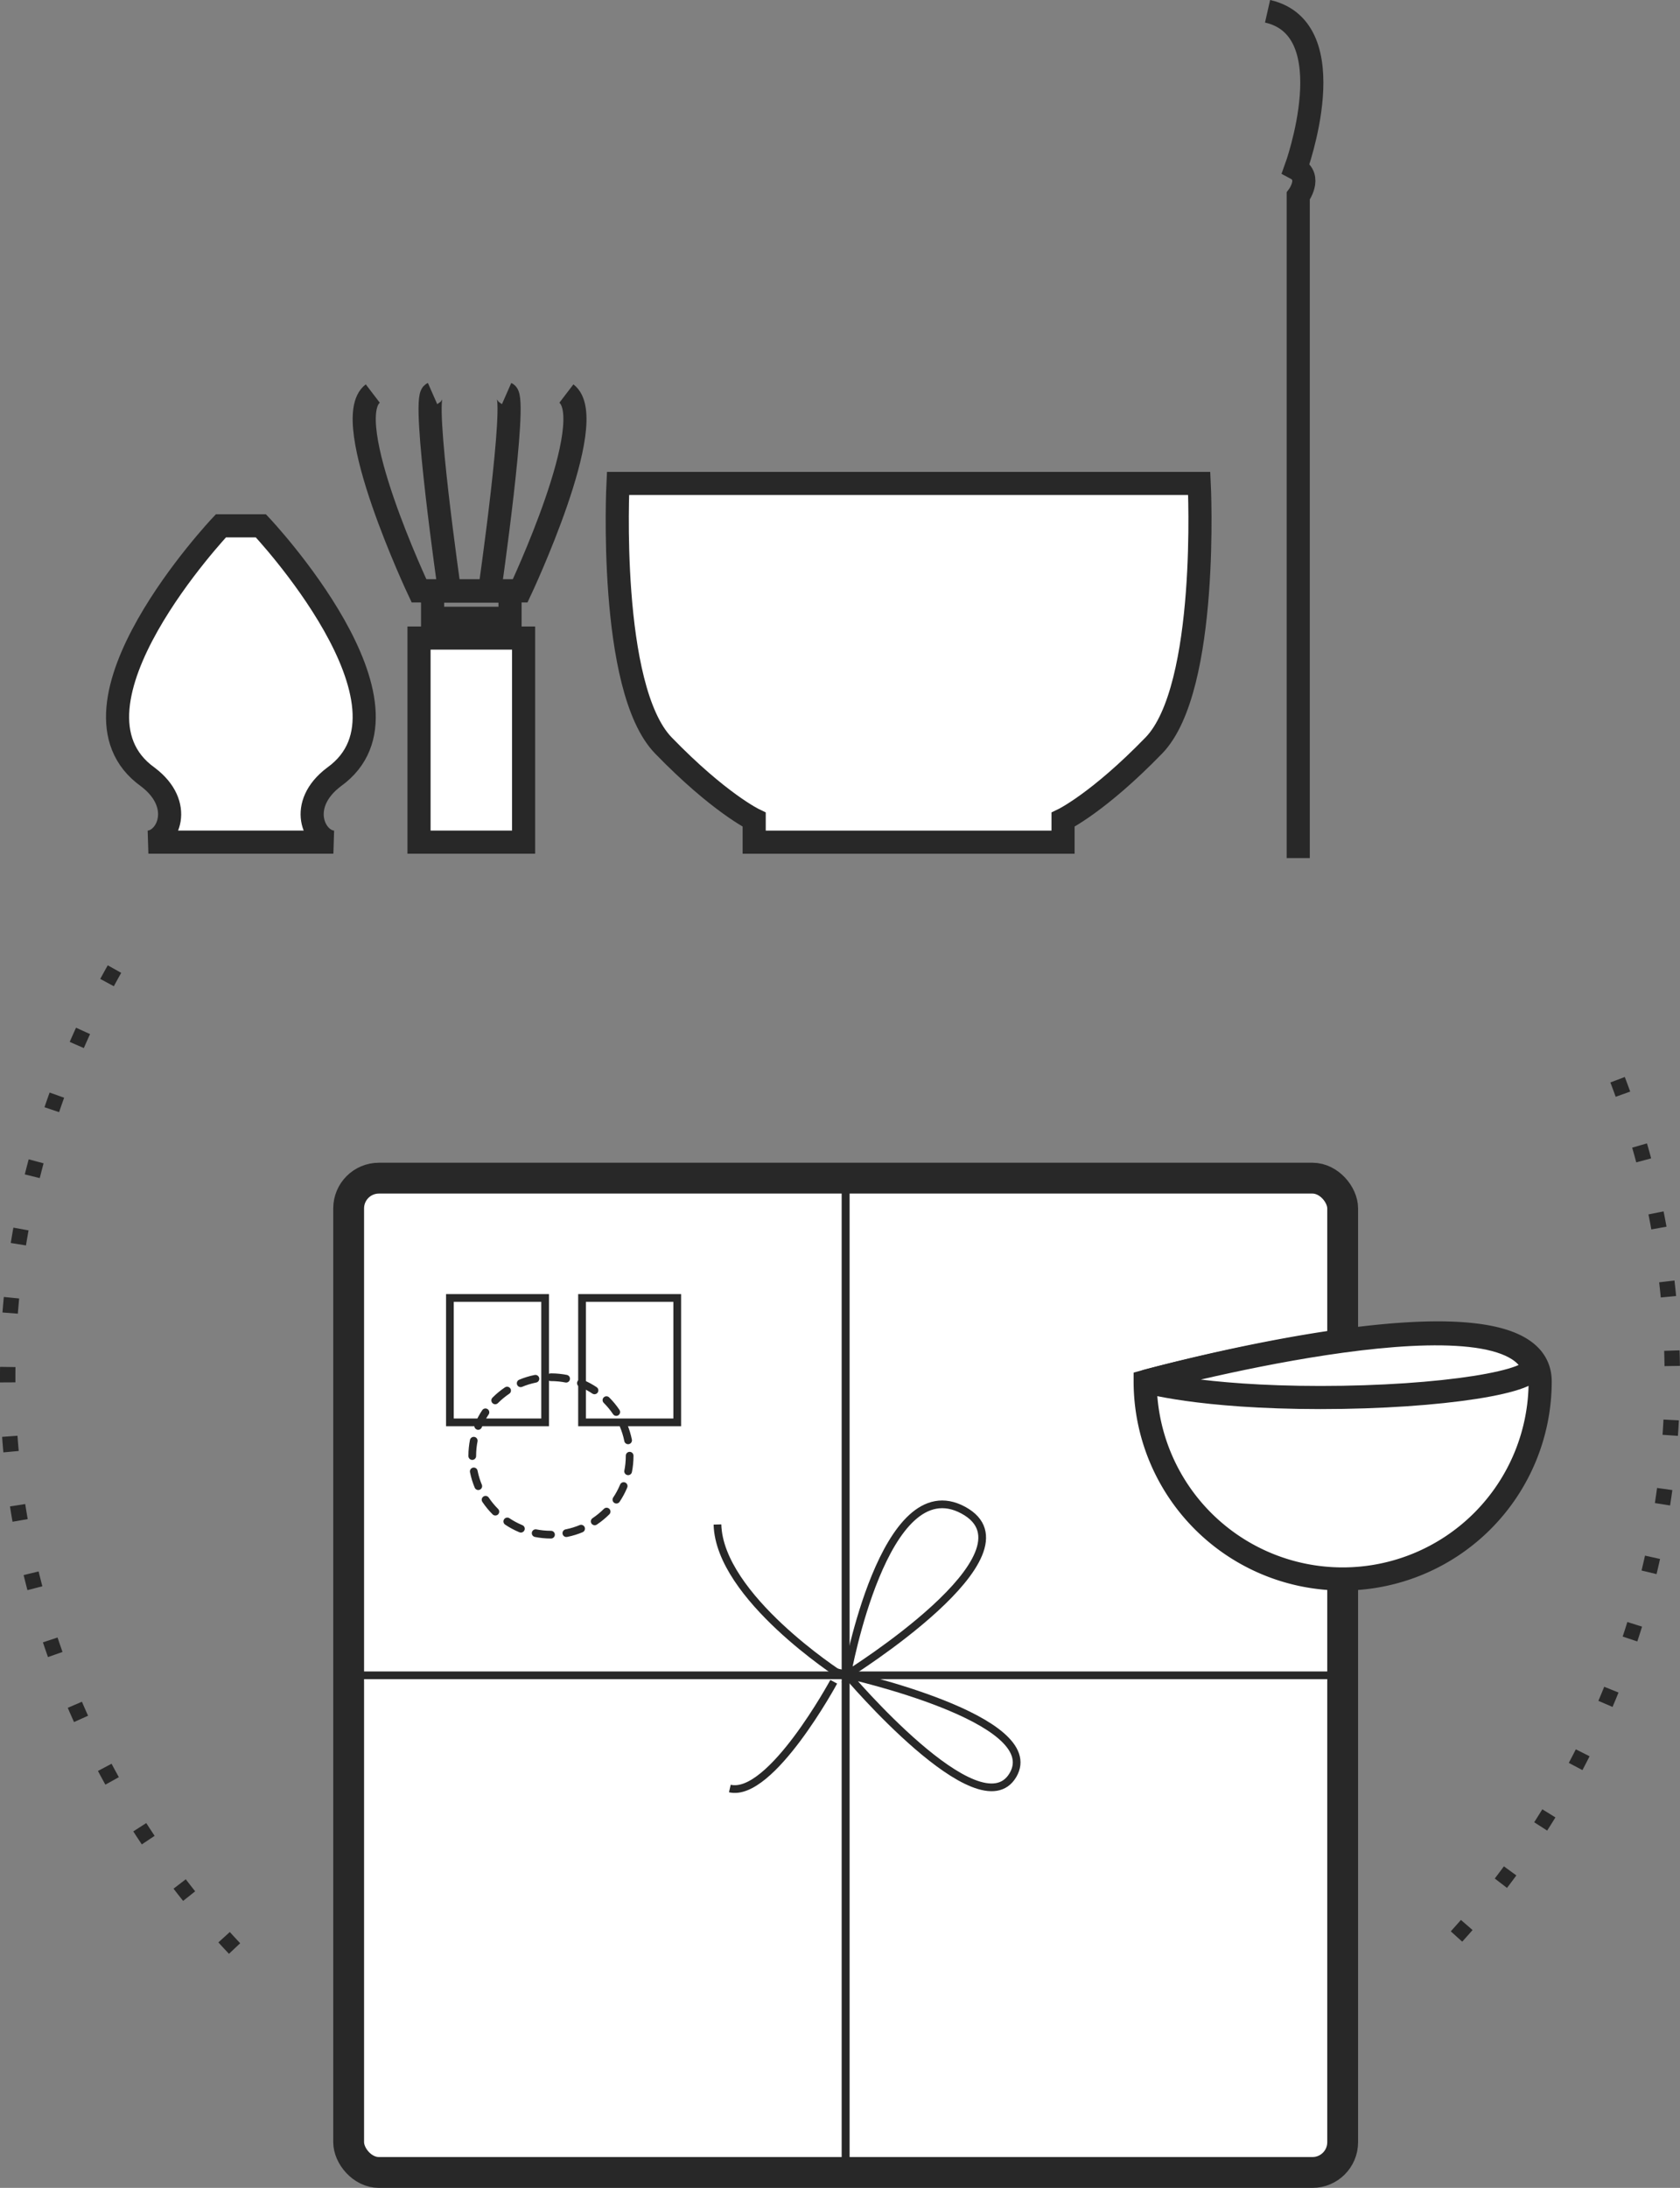 <svg id="Layer_1" data-name="Layer 1" xmlns="http://www.w3.org/2000/svg" viewBox="0 0 217.987 283.803">
  <rect x="0" y="0" width="217.987" height="283.803" fill="#808080" stroke="none"/>
  <defs>
    <style>
      .cls-1, .cls-4 {
        fill: #fff;
      }

      .cls-1, .cls-2, .cls-3, .cls-4, .cls-5, .cls-6, .cls-7 {
        stroke: #282828;
        stroke-miterlimit: 10;
      }

      .cls-1, .cls-2 {
        stroke-width: 3px;
      }

      .cls-2, .cls-3, .cls-5, .cls-6, .cls-7 {
        fill: none;
      }

      .cls-3, .cls-4 {
        stroke-width: 4px;
      }

      .cls-4, .cls-6 {
        stroke-linecap: round;
      }

      .cls-6 {
        stroke-dasharray: 2.004 2.004;
      }

      .cls-7 {
        stroke-width: 2px;
        stroke-dasharray: 2 7;
      }
    </style>
  </defs>
  <title>41b7bfe5-c373-46a9-8c5b-c1c388ff656b</title>
  <rect class="cls-1" x="54.37" y="82.769" width="13.568" height="26.47"/>
  <rect class="cls-2" x="56.13" y="76.649" width="10.049" height="3.555"/>
  <path class="cls-2" d="M67.255,76.649H54.37s-10.469-22.186-6-25.6"/>
  <path class="cls-2" d="M56.127,76.649"/>
  <path class="cls-2" d="M51.588,51.051"/>
  <path class="cls-2" d="M56.127,51.051c-1.391.612,2.2,25.6,2.2,25.6"/>
  <path class="cls-2" d="M59.568,76.649"/>
  <path class="cls-2" d="M59.568,51.051"/>
  <path class="cls-2" d="M63.982,76.649"/>
  <path class="cls-2" d="M66.178,51.051"/>
  <path class="cls-1" d="M155.606,62.712H80.187S78.862,89.258,86.078,96.7s11.781,9.626,11.781,9.626v2.917h40.076v-2.917s4.565-2.188,11.781-9.626S155.606,62.712,155.606,62.712Z"/>
  <path class="cls-2" d="M168.451,111.31V25.426s1.836-2.444-.316-3.586c0,0,6.578-18.06-3.664-20.378"/>
  <path class="cls-1" d="M33.852,68.21H28.661S6.486,91.7,19.174,100.783c4.783,3.6,2.609,8.3.079,8.456H43.259c-2.53-.157-4.7-4.855.079-8.456C56.027,91.7,33.852,68.21,33.852,68.21Z"/>
  <path class="cls-2" d="M54.607,76.649H67.492s10.469-22.186,6-25.6"/>
  <path class="cls-2" d="M65.735,51.051c1.391.612-2.2,25.6-2.2,25.6"/>
  <g>
    <path class="cls-3" d="M138.129,174.512"/>
    <rect class="cls-4" x="45.24" y="152.826" width="128.977" height="128.977" rx="3.921" ry="3.921"/>
    <line class="cls-5" x1="109.728" y1="153.204" x2="109.728" y2="281.425"/>
    <line class="cls-5" x1="109.728" y1="153.204" x2="109.728" y2="281.425"/>
    <line class="cls-5" x1="45.618" y1="217.314" x2="173.839" y2="217.314"/>
    <path class="cls-5" d="M108.994,217.228s-15.65-10.08-15.9-19.477"/>
    <path class="cls-5" d="M109.912,217.228s4.822-26.9,15.085-21.332S109.912,217.228,109.912,217.228Z"/>
    <path class="cls-5" d="M108.181,218.152S100.02,233.237,94.7,232"/>
    <path class="cls-5" d="M109.912,217.228s25.842,5.746,21.514,13.041S109.912,217.228,109.912,217.228Z"/>
    <rect class="cls-5" x="58.377" y="168.367" width="12.354" height="16.136"/>
    <rect class="cls-5" x="75.522" y="168.367" width="12.354" height="16.136"/>
    <circle class="cls-6" cx="71.488" cy="188.86" r="10.211"/>
  </g>
  <path class="cls-1" d="M199.842,179.193a25.625,25.625,0,0,1-51.25,0S199.842,165.04,199.842,179.193Z"/>
  <path class="cls-1" d="M148.592,179.193s45.5-12.375,50.25-2.1c.971,2.1-11.76,4.188-27.5,4.188s-22.75-2.085-22.75-2.085"/>
  <path class="cls-7" d="M30.437,252.755A108.032,108.032,0,0,1,17.758,120.842"/>
  <path class="cls-7" d="M209.888,140.059a108.131,108.131,0,0,1-23.976,114.394"/>
</svg>

